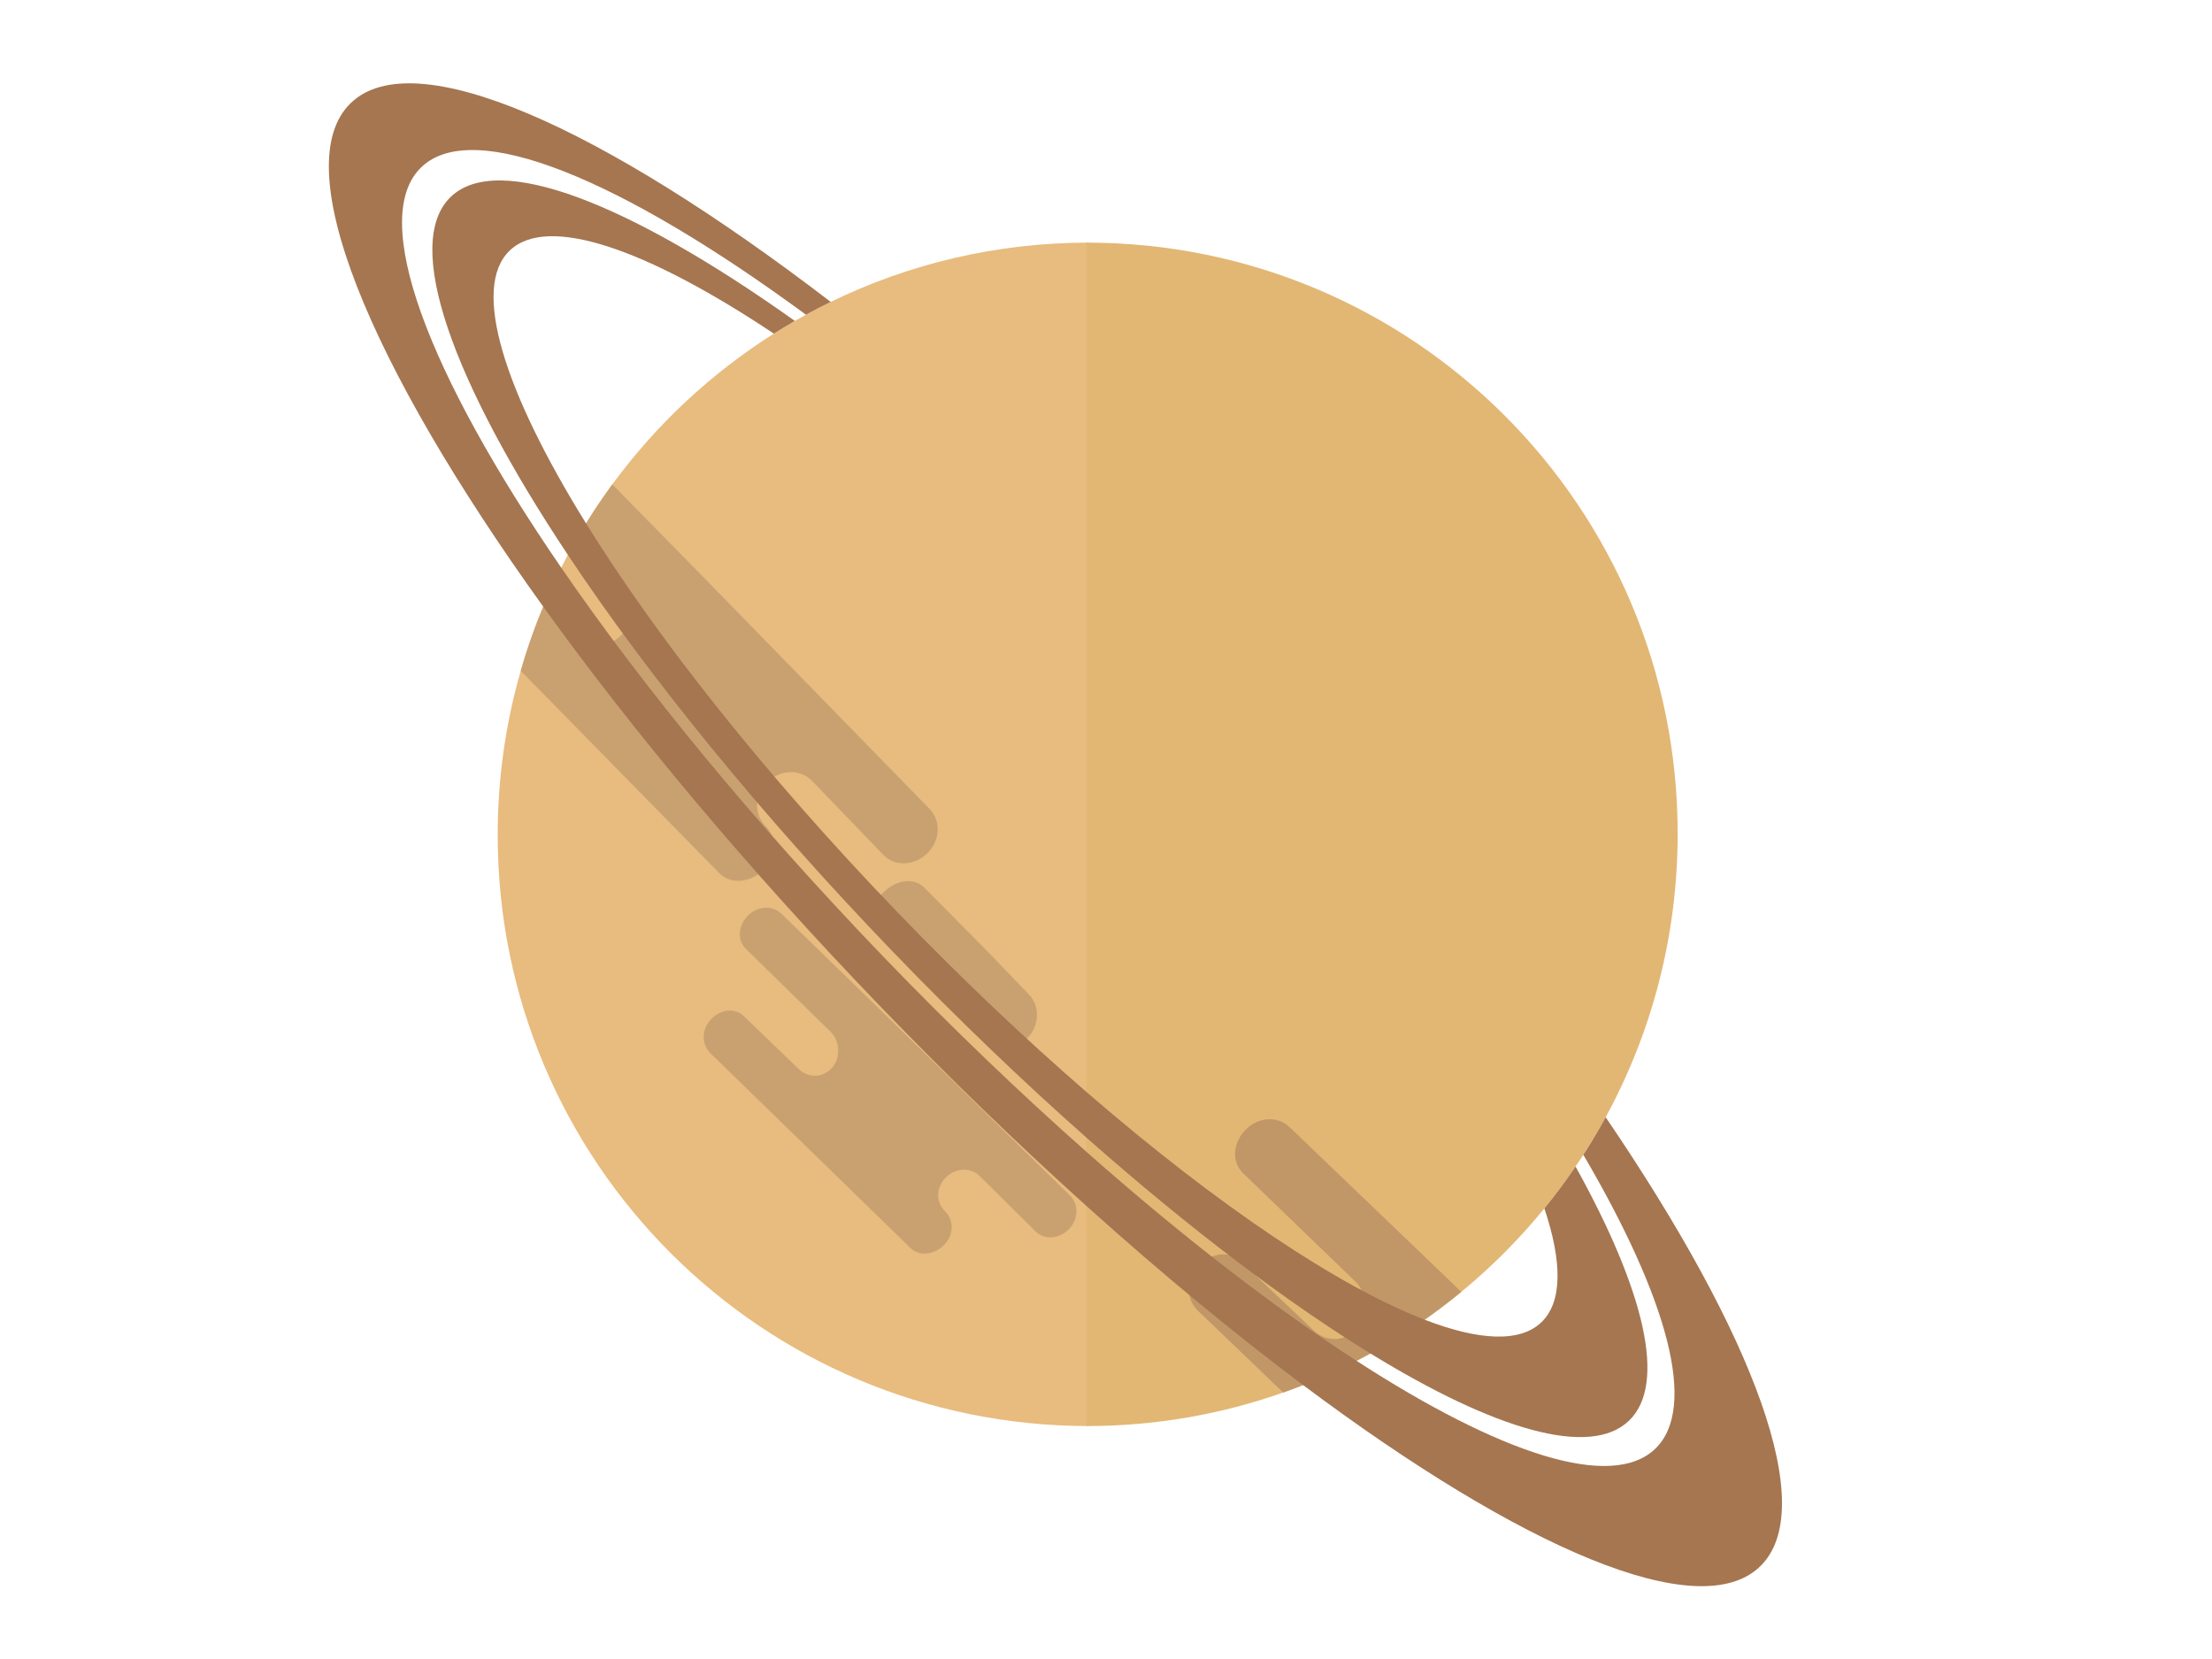 <?xml version="1.0" encoding="utf-8"?>
<!-- Generator: Adobe Illustrator 23.0.1, SVG Export Plug-In . SVG Version: 6.00 Build 0)  -->
<svg version="1.1" id="Layer_1" xmlns="http://www.w3.org/2000/svg" xmlns:xlink="http://www.w3.org/1999/xlink" x="0px" y="0px"
	 viewBox="0 0 800 600" enable-background="new 0 0 800 600" xml:space="preserve">
<path fill="#E8BB7E" d="M300.44,109.19c-3.02,1.47-6.01,3.01-8.95,4.63c-1.35,0.73-2.69,1.48-4.02,2.25
	c-2.57,1.48-5.1,3.01-7.6,4.59c-22.72,14.36-42.55,32.9-58.42,54.53c-3.35,4.56-6.53,9.26-9.5,14.1c-1.3,2.08-2.55,4.19-3.77,6.32
	c-0.96,1.68-1.9,3.37-2.8,5.07c-0.83,1.53-1.63,3.07-2.41,4.62c-2.07,4.07-4,8.22-5.8,12.44c-0.24,0.55-0.47,1.11-0.7,1.67
	c-3.15,7.52-5.87,15.27-8.14,23.2C182.9,261.47,180,281.4,180,302c0,118.19,95.56,213.75,213.75,213.75v-428
	C360.28,87.75,328.63,95.45,300.44,109.19z"/>
<path fill="#E2B774" d="M393,87.75v100.63v11.65v4.63v9.88v301.21c24.93,0,48.86-4.27,71.09-12.13c2.42-0.85,4.82-1.75,7.19-2.69
	c6.61-2.61,13.05-5.53,19.32-8.77c1.68-0.87,3.35-1.76,5.01-2.67c6.78-3.71,13.33-7.79,19.64-12.2c4.54-3.19,8.96-6.55,13.24-10.06
	c10.99-9.05,21.06-19.16,30.06-30.2c3.98-4.87,7.74-9.92,11.27-15.14c0.96-1.4,1.9-2.81,2.82-4.24c2.85-4.42,5.55-8.96,8.07-13.6
	c16.61-30.47,26.04-65.42,26.04-102.55C606.75,183.31,511.19,87.75,393,87.75z"/>
<g>
	<path fill="#C9A171" d="M335.46,308.5c-4.73,4.67-11.7,5.01-15.86,0.8l-25.97-26.95c-4.2-4.25-11.42-4.16-16.14,0.51
		c-4.74,4.68-4.86,11.6-0.65,15.86c4.2,4.25,4.13,11.13-0.64,15.85c-4.73,4.67-11.84,5.48-16.05,1.22l-71.82-73.18
		c2.44-8.52,5.4-16.82,8.84-24.87l11.89,11.98c4.2,4.25,10.83,4.76,15.55,0.09c4.73-4.68,4.26-13.05,0.1-17.26l-16.53-16.94
		c4.04-7.07,8.47-13.89,13.27-20.42l33.49,34.1l81.13,83.14C340.28,296.6,340.19,303.82,335.46,308.5z"/>
</g>
<path fill="#C9A171" d="M323.51,370.23l63.32,61.99c3.29,3.11,3.34,8.61-0.19,12.27c-3.53,3.65-8.83,4.03-12.09,0.89l-20.27-20.1
	c-3.28-3.17-8.79-2.98-12.32,0.67c-3.52,3.65-3.5,8.93-0.22,12.1s3.34,8.42-0.22,12.1c-3.52,3.65-8.93,4.39-12.21,1.22l-72.36-70.44
	c-3.28-3.17-3.31-8.65,0.25-12.33c3.52-3.65,8.57-4.22,11.82-1.08l19.83,19.09c3.28,3.17,8.34,3.44,11.86-0.2
	c3.52-3.65,3.02-10.03-0.23-13.16l-30.64-30c-3.28-3.17-2.94-8.37,0.58-12.01c3.52-3.65,8.94-3.94,12.21-0.77L323.51,370.23
	L323.51,370.23z"/>
<g>
	<path fill="#C19768" d="M528.49,467.23c-19,15.62-40.74,28.04-64.4,36.39l-30.9-29.63c-4.33-4.13-4.42-11.31,0.2-16.16
		c4.59-4.83,11.19-5.63,15.49-1.54l26.18,24.83c4.33,4.12,10.96,4.43,15.54-0.38c4.59-4.82,3.87-13.17-0.42-17.26l-40.46-39.03
		c-4.34-4.1-3.96-10.92,0.63-15.73c4.59-4.82,11.66-5.25,16-1.12l53.94,51.72L528.49,467.23z"/>
</g>
<path fill="#A57650" d="M580.71,404.05c-2.52,4.64-5.22,9.18-8.07,13.6c30.41,51.86,41.49,91.41,26.01,106.31
	c-15.77,15.19-56.03,1.89-108.05-31.8c-29.31-18.96-62.35-44.4-96.85-74.86c-0.25-0.22-0.5-0.44-0.75-0.66
	c-24.03-21.25-48.77-44.93-73.44-70.55c-46.94-48.76-86.86-97.49-116.59-140.79c-48.33-70.38-69.73-126.4-50.61-144.81
	c18.78-18.09,72.34,4.26,139.13,53.33c2.94-1.62,5.93-3.16,8.95-4.63c-83.04-63.64-150.75-93.9-173.56-71.94
	c-23.34,22.48,6.18,94,69.59,182.16c32.43,45.09,73.73,94.53,121.36,144c25.2,26.17,50.47,50.58,75.17,72.81
	c0.25,0.23,0.5,0.45,0.75,0.67c26.78,24.08,52.89,45.59,77.53,64.04c79.23,59.3,143.21,86.84,165.25,65.62
	C658.11,545.77,634.5,483.06,580.71,404.05z"/>
<path fill="#C9A171" d="M340.75,361.55l15.08,15.25c4.16,4.19,10.79,3.58,15.51-1.11c4.76-4.72,4.87-11.9,0.66-16.14l-14.23-14.83
	l-23.42-23.65c-3.81-3.84-10.19-2.97-14.91,1.72c-4.76,4.72-5.17,11.6-1.32,15.47L340.75,361.55z"/>
<path fill="#A57650" d="M569.82,421.89c-3.53,5.22-7.29,10.27-11.27,15.14c6.48,19.43,6.54,33.84-1.06,41.16
	c-7.74,7.45-22.54,6.7-42.24-0.9c-31.1-11.99-74.42-41-121.5-81.66c-0.25-0.22-0.5-0.43-0.75-0.65
	c-22.42-19.4-45.68-41.44-68.87-65.53c-47.61-49.44-86.58-98.85-112.18-140.16c-29.84-48.13-41.53-85.27-27.63-98.65
	c13.7-13.2,49.54-0.65,95.55,30.02c2.5-1.58,5.03-3.11,7.6-4.59c-59.85-42.6-107.32-61.36-124.46-44.86
	c-17.46,16.81,0.45,66.43,42.37,129.47c28.91,43.49,69.25,93.36,117.29,143.26c23.63,24.54,47.32,47.21,70.33,67.56
	c0.25,0.22,0.5,0.44,0.75,0.66c36.69,32.36,71.64,58.78,101.86,77.33c44.99,27.64,79.48,37.85,93.55,24.31
	C602.98,500.5,594.65,466.66,569.82,421.89z"/>
</svg>
